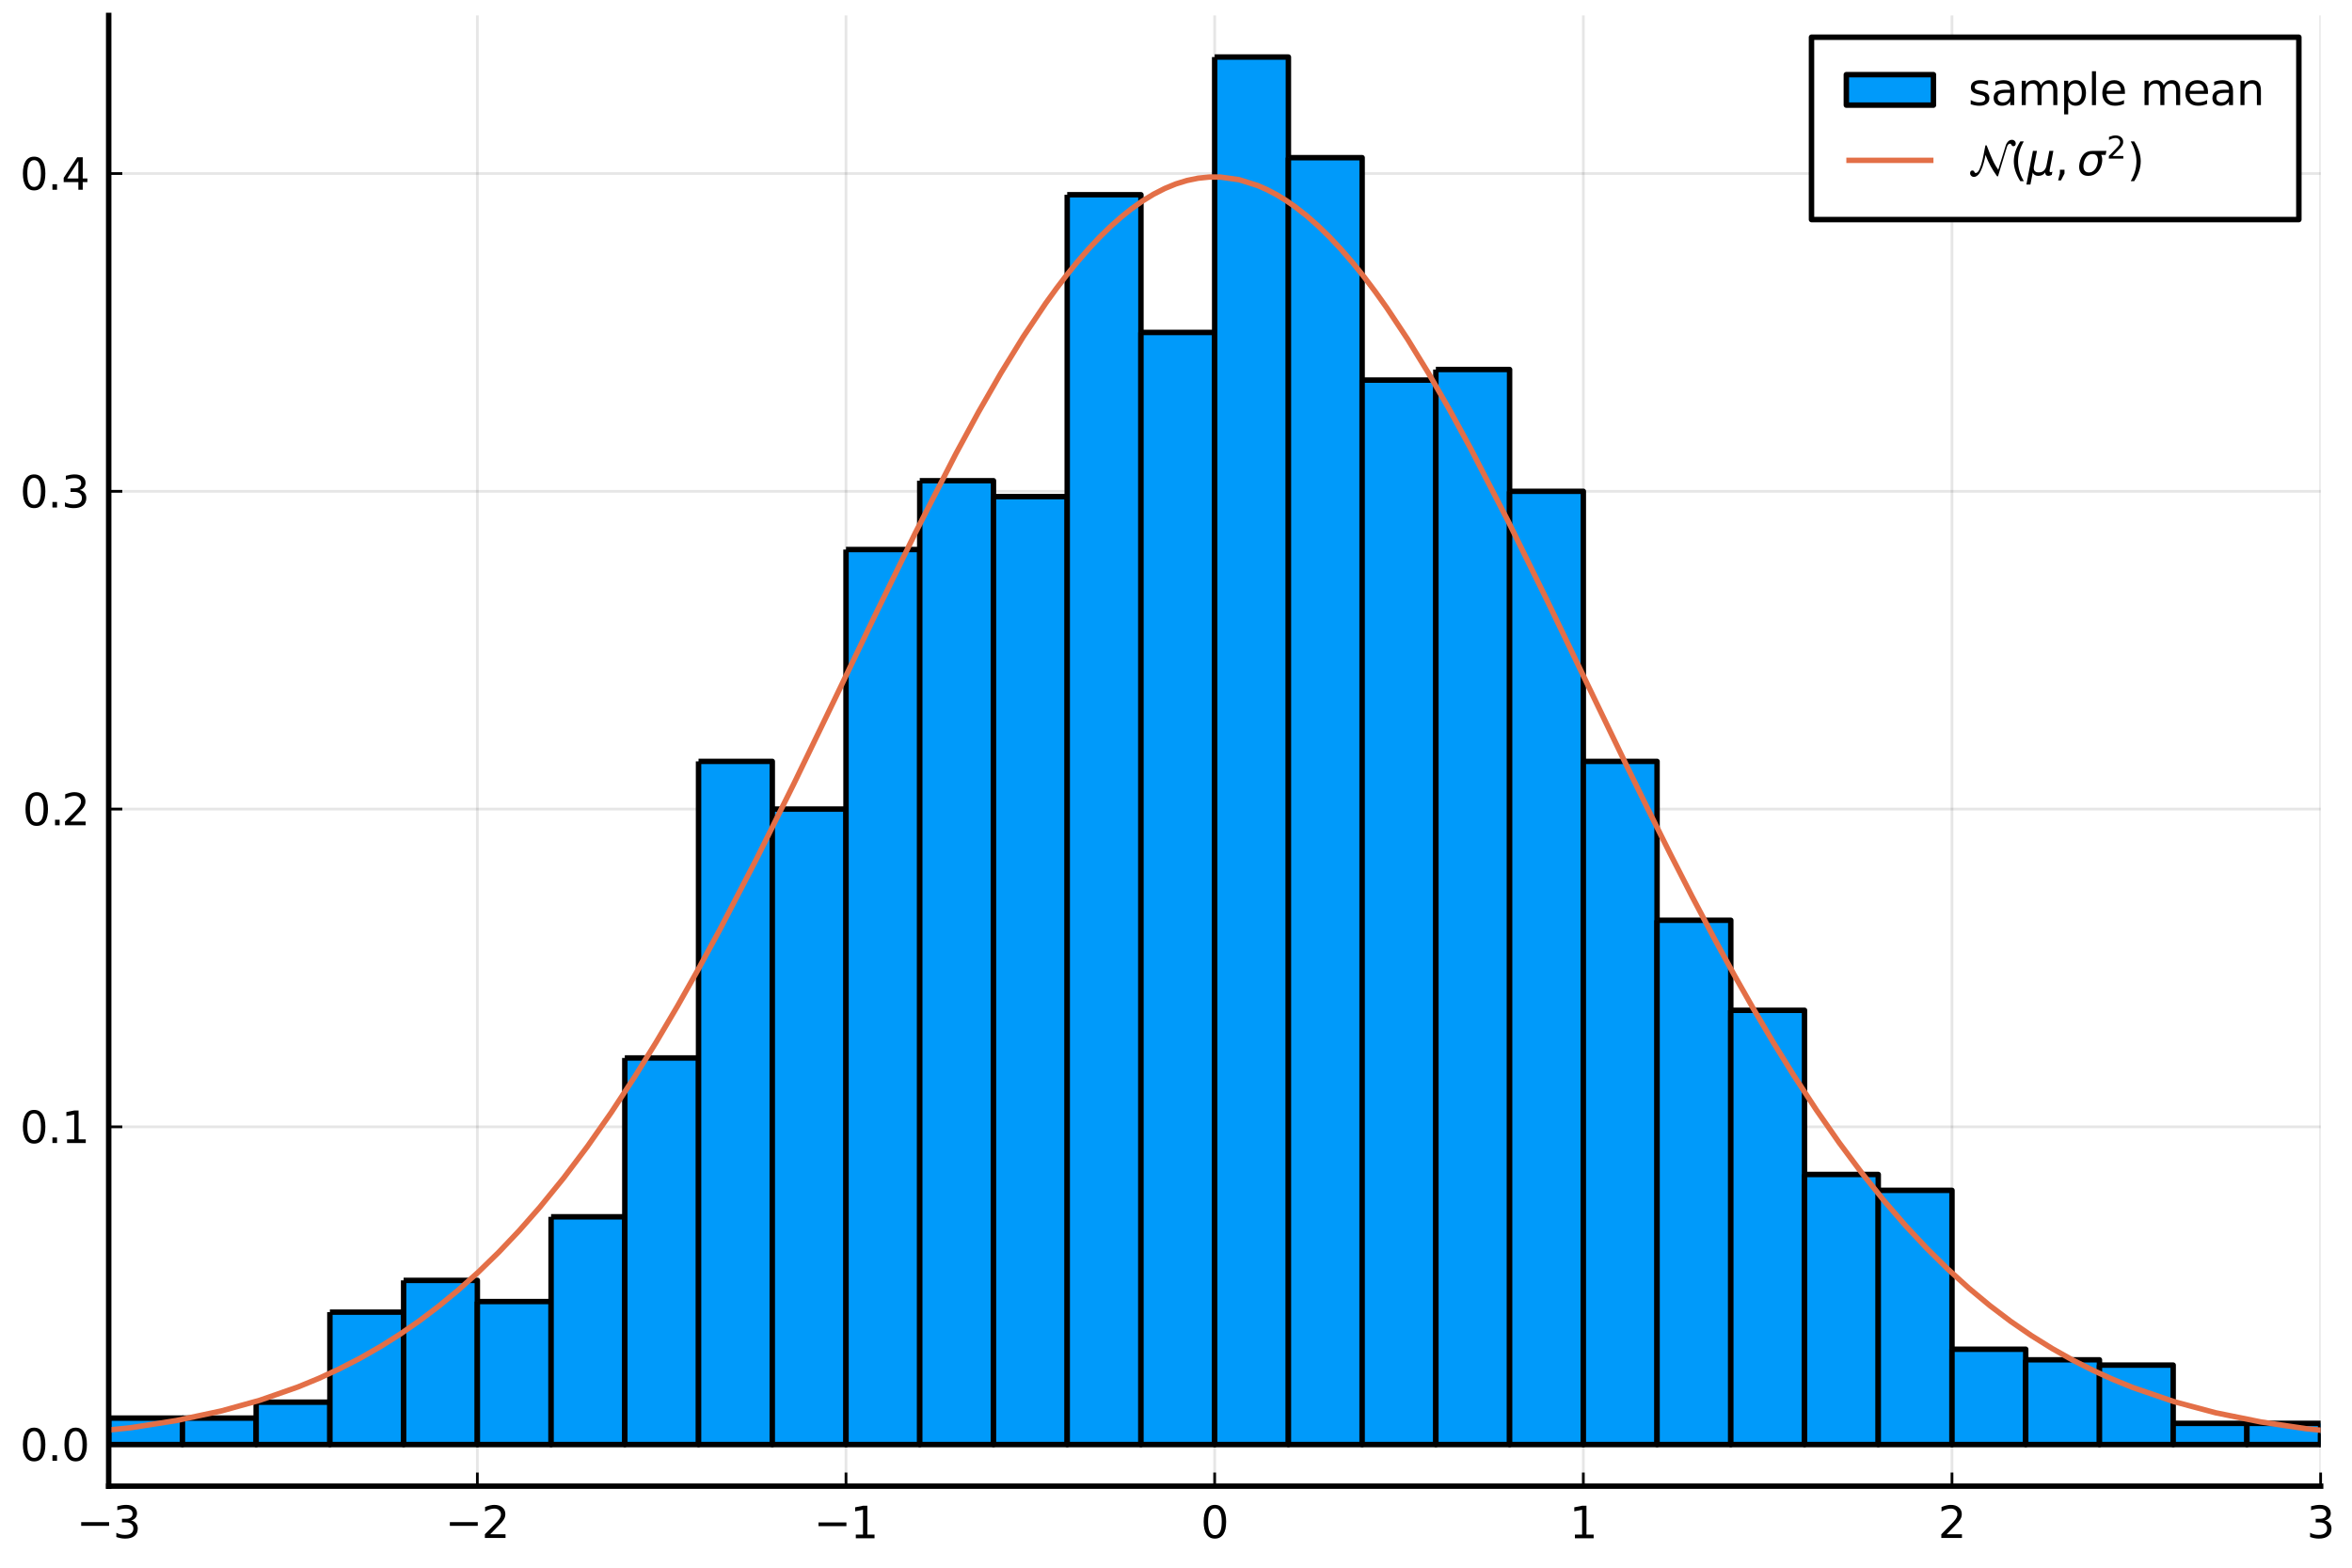 <?xml version="1.0" encoding="utf-8" standalone="no"?>
<!DOCTYPE svg PUBLIC "-//W3C//DTD SVG 1.1//EN"
  "http://www.w3.org/Graphics/SVG/1.1/DTD/svg11.dtd">
<svg xmlns:xlink="http://www.w3.org/1999/xlink" width="432pt" height="288pt" viewBox="0 0 432 288" xmlns="http://www.w3.org/2000/svg" version="1.1">
 <defs>
  <style type="text/css">*{stroke-linejoin: round; stroke-linecap: butt}</style>
 </defs>
 <g id="figure_1">
  <g id="patch_1">
   <path d="M 0 288 
L 432 288 
L 432 0 
L 0 0 
z
" style="fill: #ffffff"/>
  </g>
  <g id="axes_1">
   <g id="patch_2">
    <path d="M 19.964 273.025 
L 426.24 273.025 
L 426.24 2.835 
L 19.964 2.835 
z
" style="fill: #ffffff"/>
   </g>
   <g id="matplotlib.axis_1">
    <g id="xtick_1">
     <g id="line2d_1">
      <path d="M 19.964 273.025 
L 19.964 2.835 
" clip-path="url(#p5222144116)" style="fill: none; stroke: #000000; stroke-opacity: 0.1; stroke-width: 0.5; stroke-linecap: square"/>
     </g>
     <g id="line2d_2">
      <defs>
       <path id="m169a2bcaa0" d="M 0 0 
L 0 -2.5 
" style="stroke: #000000; stroke-width: 0.5"/>
      </defs>
      <g>
       <use xlink:href="#m169a2bcaa0" x="19.964" y="273.025" style="stroke: #000000; stroke-width: 0.5"/>
      </g>
     </g>
     <g id="text_1">
      <!-- $-3$ -->
      <g transform="translate(14.044 282.604) scale(0.08 -0.08)">
       <defs>
        <path id="DejaVuSans-2212" d="M 678 2272 
L 4684 2272 
L 4684 1741 
L 678 1741 
L 678 2272 
z
" transform="scale(0.016)"/>
        <path id="DejaVuSans-33" d="M 2597 2516 
Q 3050 2419 3304 2112 
Q 3559 1806 3559 1356 
Q 3559 666 3084 287 
Q 2609 -91 1734 -91 
Q 1441 -91 1130 -33 
Q 819 25 488 141 
L 488 750 
Q 750 597 1062 519 
Q 1375 441 1716 441 
Q 2309 441 2620 675 
Q 2931 909 2931 1356 
Q 2931 1769 2642 2001 
Q 2353 2234 1838 2234 
L 1294 2234 
L 1294 2753 
L 1863 2753 
Q 2328 2753 2575 2939 
Q 2822 3125 2822 3475 
Q 2822 3834 2567 4026 
Q 2313 4219 1838 4219 
Q 1578 4219 1281 4162 
Q 984 4106 628 3988 
L 628 4550 
Q 988 4650 1302 4700 
Q 1616 4750 1894 4750 
Q 2613 4750 3031 4423 
Q 3450 4097 3450 3541 
Q 3450 3153 3228 2886 
Q 3006 2619 2597 2516 
z
" transform="scale(0.016)"/>
       </defs>
       <use xlink:href="#DejaVuSans-2212" transform="translate(0 0.781)"/>
       <use xlink:href="#DejaVuSans-33" transform="translate(83.789 0.781)"/>
      </g>
     </g>
    </g>
    <g id="xtick_2">
     <g id="line2d_3">
      <path d="M 87.677 273.025 
L 87.677 2.835 
" clip-path="url(#p5222144116)" style="fill: none; stroke: #000000; stroke-opacity: 0.1; stroke-width: 0.5; stroke-linecap: square"/>
     </g>
     <g id="line2d_4">
      <g>
       <use xlink:href="#m169a2bcaa0" x="87.677" y="273.025" style="stroke: #000000; stroke-width: 0.5"/>
      </g>
     </g>
     <g id="text_2">
      <!-- $-2$ -->
      <g transform="translate(81.757 282.604) scale(0.08 -0.08)">
       <defs>
        <path id="DejaVuSans-32" d="M 1228 531 
L 3431 531 
L 3431 0 
L 469 0 
L 469 531 
Q 828 903 1448 1529 
Q 2069 2156 2228 2338 
Q 2531 2678 2651 2914 
Q 2772 3150 2772 3378 
Q 2772 3750 2511 3984 
Q 2250 4219 1831 4219 
Q 1534 4219 1204 4116 
Q 875 4013 500 3803 
L 500 4441 
Q 881 4594 1212 4672 
Q 1544 4750 1819 4750 
Q 2544 4750 2975 4387 
Q 3406 4025 3406 3419 
Q 3406 3131 3298 2873 
Q 3191 2616 2906 2266 
Q 2828 2175 2409 1742 
Q 1991 1309 1228 531 
z
" transform="scale(0.016)"/>
       </defs>
       <use xlink:href="#DejaVuSans-2212" transform="translate(0 0.781)"/>
       <use xlink:href="#DejaVuSans-32" transform="translate(83.789 0.781)"/>
      </g>
     </g>
    </g>
    <g id="xtick_3">
     <g id="line2d_5">
      <path d="M 155.389 273.025 
L 155.389 2.835 
" clip-path="url(#p5222144116)" style="fill: none; stroke: #000000; stroke-opacity: 0.1; stroke-width: 0.5; stroke-linecap: square"/>
     </g>
     <g id="line2d_6">
      <g>
       <use xlink:href="#m169a2bcaa0" x="155.389" y="273.025" style="stroke: #000000; stroke-width: 0.5"/>
      </g>
     </g>
     <g id="text_3">
      <!-- $-1$ -->
      <g transform="translate(149.469 282.604) scale(0.08 -0.08)">
       <defs>
        <path id="DejaVuSans-31" d="M 794 531 
L 1825 531 
L 1825 4091 
L 703 3866 
L 703 4441 
L 1819 4666 
L 2450 4666 
L 2450 531 
L 3481 531 
L 3481 0 
L 794 0 
L 794 531 
z
" transform="scale(0.016)"/>
       </defs>
       <use xlink:href="#DejaVuSans-2212" transform="translate(0 0.094)"/>
       <use xlink:href="#DejaVuSans-31" transform="translate(83.789 0.094)"/>
      </g>
     </g>
    </g>
    <g id="xtick_4">
     <g id="line2d_7">
      <path d="M 223.102 273.025 
L 223.102 2.835 
" clip-path="url(#p5222144116)" style="fill: none; stroke: #000000; stroke-opacity: 0.1; stroke-width: 0.5; stroke-linecap: square"/>
     </g>
     <g id="line2d_8">
      <g>
       <use xlink:href="#m169a2bcaa0" x="223.102" y="273.025" style="stroke: #000000; stroke-width: 0.5"/>
      </g>
     </g>
     <g id="text_4">
      <!-- $0$ -->
      <g transform="translate(220.542 282.604) scale(0.08 -0.08)">
       <defs>
        <path id="DejaVuSans-30" d="M 2034 4250 
Q 1547 4250 1301 3770 
Q 1056 3291 1056 2328 
Q 1056 1369 1301 889 
Q 1547 409 2034 409 
Q 2525 409 2770 889 
Q 3016 1369 3016 2328 
Q 3016 3291 2770 3770 
Q 2525 4250 2034 4250 
z
M 2034 4750 
Q 2819 4750 3233 4129 
Q 3647 3509 3647 2328 
Q 3647 1150 3233 529 
Q 2819 -91 2034 -91 
Q 1250 -91 836 529 
Q 422 1150 422 2328 
Q 422 3509 836 4129 
Q 1250 4750 2034 4750 
z
" transform="scale(0.016)"/>
       </defs>
       <use xlink:href="#DejaVuSans-30" transform="translate(0 0.781)"/>
      </g>
     </g>
    </g>
    <g id="xtick_5">
     <g id="line2d_9">
      <path d="M 290.815 273.025 
L 290.815 2.835 
" clip-path="url(#p5222144116)" style="fill: none; stroke: #000000; stroke-opacity: 0.1; stroke-width: 0.5; stroke-linecap: square"/>
     </g>
     <g id="line2d_10">
      <g>
       <use xlink:href="#m169a2bcaa0" x="290.815" y="273.025" style="stroke: #000000; stroke-width: 0.5"/>
      </g>
     </g>
     <g id="text_5">
      <!-- $1$ -->
      <g transform="translate(288.255 282.604) scale(0.08 -0.08)">
       <use xlink:href="#DejaVuSans-31" transform="translate(0 0.094)"/>
      </g>
     </g>
    </g>
    <g id="xtick_6">
     <g id="line2d_11">
      <path d="M 358.528 273.025 
L 358.528 2.835 
" clip-path="url(#p5222144116)" style="fill: none; stroke: #000000; stroke-opacity: 0.1; stroke-width: 0.5; stroke-linecap: square"/>
     </g>
     <g id="line2d_12">
      <g>
       <use xlink:href="#m169a2bcaa0" x="358.528" y="273.025" style="stroke: #000000; stroke-width: 0.5"/>
      </g>
     </g>
     <g id="text_6">
      <!-- $2$ -->
      <g transform="translate(355.968 282.604) scale(0.08 -0.08)">
       <use xlink:href="#DejaVuSans-32" transform="translate(0 0.781)"/>
      </g>
     </g>
    </g>
    <g id="xtick_7">
     <g id="line2d_13">
      <path d="M 426.24 273.025 
L 426.24 2.835 
" clip-path="url(#p5222144116)" style="fill: none; stroke: #000000; stroke-opacity: 0.1; stroke-width: 0.5; stroke-linecap: square"/>
     </g>
     <g id="line2d_14">
      <g>
       <use xlink:href="#m169a2bcaa0" x="426.24" y="273.025" style="stroke: #000000; stroke-width: 0.5"/>
      </g>
     </g>
     <g id="text_7">
      <!-- $3$ -->
      <g transform="translate(423.68 282.604) scale(0.08 -0.08)">
       <use xlink:href="#DejaVuSans-33" transform="translate(0 0.781)"/>
      </g>
     </g>
    </g>
   </g>
   <g id="matplotlib.axis_2">
    <g id="ytick_1">
     <g id="line2d_15">
      <path d="M 19.964 265.378 
L 426.24 265.378 
" clip-path="url(#p5222144116)" style="fill: none; stroke: #000000; stroke-opacity: 0.1; stroke-width: 0.5; stroke-linecap: square"/>
     </g>
     <g id="line2d_16">
      <defs>
       <path id="m016c977666" d="M 0 0 
L 2.5 0 
" style="stroke: #000000; stroke-width: 0.5"/>
      </defs>
      <g>
       <use xlink:href="#m016c977666" x="19.964" y="265.378" style="stroke: #000000; stroke-width: 0.5"/>
      </g>
     </g>
     <g id="text_8">
      <!-- $0.0$ -->
      <g transform="translate(3.664 268.418) scale(0.08 -0.08)">
       <defs>
        <path id="DejaVuSans-2e" d="M 684 794 
L 1344 794 
L 1344 0 
L 684 0 
L 684 794 
z
" transform="scale(0.016)"/>
       </defs>
       <use xlink:href="#DejaVuSans-30" transform="translate(0 0.781)"/>
       <use xlink:href="#DejaVuSans-2e" transform="translate(63.623 0.781)"/>
       <use xlink:href="#DejaVuSans-30" transform="translate(95.41 0.781)"/>
      </g>
     </g>
    </g>
    <g id="ytick_2">
     <g id="line2d_17">
      <path d="M 19.964 207.005 
L 426.24 207.005 
" clip-path="url(#p5222144116)" style="fill: none; stroke: #000000; stroke-opacity: 0.1; stroke-width: 0.5; stroke-linecap: square"/>
     </g>
     <g id="line2d_18">
      <g>
       <use xlink:href="#m016c977666" x="19.964" y="207.005" style="stroke: #000000; stroke-width: 0.5"/>
      </g>
     </g>
     <g id="text_9">
      <!-- $0.1$ -->
      <g transform="translate(3.664 210.044) scale(0.08 -0.08)">
       <use xlink:href="#DejaVuSans-30" transform="translate(0 0.781)"/>
       <use xlink:href="#DejaVuSans-2e" transform="translate(63.623 0.781)"/>
       <use xlink:href="#DejaVuSans-31" transform="translate(95.41 0.781)"/>
      </g>
     </g>
    </g>
    <g id="ytick_3">
     <g id="line2d_19">
      <path d="M 19.964 148.632 
L 426.24 148.632 
" clip-path="url(#p5222144116)" style="fill: none; stroke: #000000; stroke-opacity: 0.1; stroke-width: 0.5; stroke-linecap: square"/>
     </g>
     <g id="line2d_20">
      <g>
       <use xlink:href="#m016c977666" x="19.964" y="148.632" style="stroke: #000000; stroke-width: 0.5"/>
      </g>
     </g>
     <g id="text_10">
      <!-- $0.2$ -->
      <g transform="translate(4.144 151.671) scale(0.08 -0.08)">
       <use xlink:href="#DejaVuSans-30" transform="translate(0 0.781)"/>
       <use xlink:href="#DejaVuSans-2e" transform="translate(63.623 0.781)"/>
       <use xlink:href="#DejaVuSans-32" transform="translate(89.91 0.781)"/>
      </g>
     </g>
    </g>
    <g id="ytick_4">
     <g id="line2d_21">
      <path d="M 19.964 90.258 
L 426.24 90.258 
" clip-path="url(#p5222144116)" style="fill: none; stroke: #000000; stroke-opacity: 0.1; stroke-width: 0.5; stroke-linecap: square"/>
     </g>
     <g id="line2d_22">
      <g>
       <use xlink:href="#m016c977666" x="19.964" y="90.258" style="stroke: #000000; stroke-width: 0.5"/>
      </g>
     </g>
     <g id="text_11">
      <!-- $0.3$ -->
      <g transform="translate(3.664 93.298) scale(0.08 -0.08)">
       <use xlink:href="#DejaVuSans-30" transform="translate(0 0.781)"/>
       <use xlink:href="#DejaVuSans-2e" transform="translate(63.623 0.781)"/>
       <use xlink:href="#DejaVuSans-33" transform="translate(95.41 0.781)"/>
      </g>
     </g>
    </g>
    <g id="ytick_5">
     <g id="line2d_23">
      <path d="M 19.964 31.885 
L 426.24 31.885 
" clip-path="url(#p5222144116)" style="fill: none; stroke: #000000; stroke-opacity: 0.1; stroke-width: 0.5; stroke-linecap: square"/>
     </g>
     <g id="line2d_24">
      <g>
       <use xlink:href="#m016c977666" x="19.964" y="31.885" style="stroke: #000000; stroke-width: 0.5"/>
      </g>
     </g>
     <g id="text_12">
      <!-- $0.4$ -->
      <g transform="translate(3.664 34.924) scale(0.08 -0.08)">
       <defs>
        <path id="DejaVuSans-34" d="M 2419 4116 
L 825 1625 
L 2419 1625 
L 2419 4116 
z
M 2253 4666 
L 3047 4666 
L 3047 1625 
L 3713 1625 
L 3713 1100 
L 3047 1100 
L 3047 0 
L 2419 0 
L 2419 1100 
L 313 1100 
L 313 1709 
L 2253 4666 
z
" transform="scale(0.016)"/>
       </defs>
       <use xlink:href="#DejaVuSans-30" transform="translate(0 0.781)"/>
       <use xlink:href="#DejaVuSans-2e" transform="translate(63.623 0.781)"/>
       <use xlink:href="#DejaVuSans-34" transform="translate(95.41 0.781)"/>
      </g>
     </g>
    </g>
   </g>
   <g id="patch_3">
    <path d="M 6.421 264.406 
L 6.421 265.378 
L 19.964 265.378 
L 19.964 264.406 
L 6.421 264.406 
" clip-path="url(#p5222144116)" style="fill: #009afa; stroke: #000000; stroke-linejoin: miter"/>
   </g>
   <g id="patch_4">
    <path d="M 19.964 260.514 
L 19.964 265.378 
L 33.506 265.378 
L 33.506 260.514 
L 19.964 260.514 
" clip-path="url(#p5222144116)" style="fill: #009afa; stroke: #000000; stroke-linejoin: miter"/>
   </g>
   <g id="patch_5">
    <path d="M 33.506 260.514 
L 33.506 265.378 
L 47.049 265.378 
L 47.049 260.514 
L 33.506 260.514 
" clip-path="url(#p5222144116)" style="fill: #009afa; stroke: #000000; stroke-linejoin: miter"/>
   </g>
   <g id="patch_6">
    <path d="M 47.049 257.595 
L 47.049 265.378 
L 60.592 265.378 
L 60.592 257.595 
L 47.049 257.595 
" clip-path="url(#p5222144116)" style="fill: #009afa; stroke: #000000; stroke-linejoin: miter"/>
   </g>
   <g id="patch_7">
    <path d="M 60.592 241.056 
L 60.592 265.378 
L 74.134 265.378 
L 74.134 241.056 
L 60.592 241.056 
" clip-path="url(#p5222144116)" style="fill: #009afa; stroke: #000000; stroke-linejoin: miter"/>
   </g>
   <g id="patch_8">
    <path d="M 74.134 235.219 
L 74.134 265.378 
L 87.677 265.378 
L 87.677 235.219 
L 74.134 235.219 
" clip-path="url(#p5222144116)" style="fill: #009afa; stroke: #000000; stroke-linejoin: miter"/>
   </g>
   <g id="patch_9">
    <path d="M 87.677 239.11 
L 87.677 265.378 
L 101.219 265.378 
L 101.219 239.11 
L 87.677 239.11 
" clip-path="url(#p5222144116)" style="fill: #009afa; stroke: #000000; stroke-linejoin: miter"/>
   </g>
   <g id="patch_10">
    <path d="M 101.219 223.544 
L 101.219 265.378 
L 114.762 265.378 
L 114.762 223.544 
L 101.219 223.544 
" clip-path="url(#p5222144116)" style="fill: #009afa; stroke: #000000; stroke-linejoin: miter"/>
   </g>
   <g id="patch_11">
    <path d="M 114.762 194.358 
L 114.762 265.378 
L 128.304 265.378 
L 128.304 194.358 
L 114.762 194.358 
" clip-path="url(#p5222144116)" style="fill: #009afa; stroke: #000000; stroke-linejoin: miter"/>
   </g>
   <g id="patch_12">
    <path d="M 128.304 139.876 
L 128.304 265.378 
L 141.847 265.378 
L 141.847 139.876 
L 128.304 139.876 
" clip-path="url(#p5222144116)" style="fill: #009afa; stroke: #000000; stroke-linejoin: miter"/>
   </g>
   <g id="patch_13">
    <path d="M 141.847 148.632 
L 141.847 265.378 
L 155.389 265.378 
L 155.389 148.632 
L 141.847 148.632 
" clip-path="url(#p5222144116)" style="fill: #009afa; stroke: #000000; stroke-linejoin: miter"/>
   </g>
   <g id="patch_14">
    <path d="M 155.389 100.96 
L 155.389 265.378 
L 168.932 265.378 
L 168.932 100.96 
L 155.389 100.96 
" clip-path="url(#p5222144116)" style="fill: #009afa; stroke: #000000; stroke-linejoin: miter"/>
   </g>
   <g id="patch_15">
    <path d="M 168.932 88.313 
L 168.932 265.378 
L 182.474 265.378 
L 182.474 88.313 
L 168.932 88.313 
" clip-path="url(#p5222144116)" style="fill: #009afa; stroke: #000000; stroke-linejoin: miter"/>
   </g>
   <g id="patch_16">
    <path d="M 182.474 91.231 
L 182.474 265.378 
L 196.017 265.378 
L 196.017 91.231 
L 182.474 91.231 
" clip-path="url(#p5222144116)" style="fill: #009afa; stroke: #000000; stroke-linejoin: miter"/>
   </g>
   <g id="patch_17">
    <path d="M 196.017 35.777 
L 196.017 265.378 
L 209.56 265.378 
L 209.56 35.777 
L 196.017 35.777 
" clip-path="url(#p5222144116)" style="fill: #009afa; stroke: #000000; stroke-linejoin: miter"/>
   </g>
   <g id="patch_18">
    <path d="M 209.56 61.072 
L 209.56 265.378 
L 223.102 265.378 
L 223.102 61.072 
L 209.56 61.072 
" clip-path="url(#p5222144116)" style="fill: #009afa; stroke: #000000; stroke-linejoin: miter"/>
   </g>
   <g id="patch_19">
    <path d="M 223.102 10.482 
L 223.102 265.378 
L 236.645 265.378 
L 236.645 10.482 
L 223.102 10.482 
" clip-path="url(#p5222144116)" style="fill: #009afa; stroke: #000000; stroke-linejoin: miter"/>
   </g>
   <g id="patch_20">
    <path d="M 236.645 28.966 
L 236.645 265.378 
L 250.187 265.378 
L 250.187 28.966 
L 236.645 28.966 
" clip-path="url(#p5222144116)" style="fill: #009afa; stroke: #000000; stroke-linejoin: miter"/>
   </g>
   <g id="patch_21">
    <path d="M 250.187 69.828 
L 250.187 265.378 
L 263.73 265.378 
L 263.73 69.828 
L 250.187 69.828 
" clip-path="url(#p5222144116)" style="fill: #009afa; stroke: #000000; stroke-linejoin: miter"/>
   </g>
   <g id="patch_22">
    <path d="M 263.73 67.882 
L 263.73 265.378 
L 277.272 265.378 
L 277.272 67.882 
L 263.73 67.882 
" clip-path="url(#p5222144116)" style="fill: #009afa; stroke: #000000; stroke-linejoin: miter"/>
   </g>
   <g id="patch_23">
    <path d="M 277.272 90.258 
L 277.272 265.378 
L 290.815 265.378 
L 290.815 90.258 
L 277.272 90.258 
" clip-path="url(#p5222144116)" style="fill: #009afa; stroke: #000000; stroke-linejoin: miter"/>
   </g>
   <g id="patch_24">
    <path d="M 290.815 139.876 
L 290.815 265.378 
L 304.357 265.378 
L 304.357 139.876 
L 290.815 139.876 
" clip-path="url(#p5222144116)" style="fill: #009afa; stroke: #000000; stroke-linejoin: miter"/>
   </g>
   <g id="patch_25">
    <path d="M 304.357 169.062 
L 304.357 265.378 
L 317.9 265.378 
L 317.9 169.062 
L 304.357 169.062 
" clip-path="url(#p5222144116)" style="fill: #009afa; stroke: #000000; stroke-linejoin: miter"/>
   </g>
   <g id="patch_26">
    <path d="M 317.9 185.602 
L 317.9 265.378 
L 331.443 265.378 
L 331.443 185.602 
L 317.9 185.602 
" clip-path="url(#p5222144116)" style="fill: #009afa; stroke: #000000; stroke-linejoin: miter"/>
   </g>
   <g id="patch_27">
    <path d="M 331.443 215.761 
L 331.443 265.378 
L 344.985 265.378 
L 344.985 215.761 
L 331.443 215.761 
" clip-path="url(#p5222144116)" style="fill: #009afa; stroke: #000000; stroke-linejoin: miter"/>
   </g>
   <g id="patch_28">
    <path d="M 344.985 218.68 
L 344.985 265.378 
L 358.528 265.378 
L 358.528 218.68 
L 344.985 218.68 
" clip-path="url(#p5222144116)" style="fill: #009afa; stroke: #000000; stroke-linejoin: miter"/>
   </g>
   <g id="patch_29">
    <path d="M 358.528 247.866 
L 358.528 265.378 
L 372.07 265.378 
L 372.07 247.866 
L 358.528 247.866 
" clip-path="url(#p5222144116)" style="fill: #009afa; stroke: #000000; stroke-linejoin: miter"/>
   </g>
   <g id="patch_30">
    <path d="M 372.07 249.812 
L 372.07 265.378 
L 385.613 265.378 
L 385.613 249.812 
L 372.07 249.812 
" clip-path="url(#p5222144116)" style="fill: #009afa; stroke: #000000; stroke-linejoin: miter"/>
   </g>
   <g id="patch_31">
    <path d="M 385.613 250.785 
L 385.613 265.378 
L 399.155 265.378 
L 399.155 250.785 
L 385.613 250.785 
" clip-path="url(#p5222144116)" style="fill: #009afa; stroke: #000000; stroke-linejoin: miter"/>
   </g>
   <g id="patch_32">
    <path d="M 399.155 261.487 
L 399.155 265.378 
L 412.698 265.378 
L 412.698 261.487 
L 399.155 261.487 
" clip-path="url(#p5222144116)" style="fill: #009afa; stroke: #000000; stroke-linejoin: miter"/>
   </g>
   <g id="patch_33">
    <path d="M 412.698 261.487 
L 412.698 265.378 
L 426.24 265.378 
L 426.24 261.487 
L 412.698 261.487 
" clip-path="url(#p5222144116)" style="fill: #009afa; stroke: #000000; stroke-linejoin: miter"/>
   </g>
   <g id="patch_34">
    <path d="M 426.24 263.433 
L 426.24 265.378 
L 439.783 265.378 
L 439.783 263.433 
L 426.24 263.433 
" clip-path="url(#p5222144116)" style="fill: #009afa; stroke: #000000; stroke-linejoin: miter"/>
   </g>
   <g id="PathCollection_1">
    <defs>
     <path id="md65b032cb6" d="M 0 0 
C 0 0 0 0 0 0 
C 0 0 0 0 0 0 
C 0 0 0 0 0 0 
C 0 0 0 0 0 0 
C 0 0 0 0 0 0 
C 0 0 0 0 0 0 
C 0 0 0 0 0 0 
C 0 0 0 0 0 0 
z
" style="stroke: #000000; stroke-opacity: 0"/>
    </defs>
    <g clip-path="url(#p5222144116)">
     <use xlink:href="#md65b032cb6" x="13.193" y="264.406" style="fill: #009afa; fill-opacity: 0; stroke: #000000; stroke-opacity: 0"/>
     <use xlink:href="#md65b032cb6" x="26.735" y="260.514" style="fill: #009afa; fill-opacity: 0; stroke: #000000; stroke-opacity: 0"/>
     <use xlink:href="#md65b032cb6" x="40.278" y="260.514" style="fill: #009afa; fill-opacity: 0; stroke: #000000; stroke-opacity: 0"/>
     <use xlink:href="#md65b032cb6" x="53.82" y="257.595" style="fill: #009afa; fill-opacity: 0; stroke: #000000; stroke-opacity: 0"/>
     <use xlink:href="#md65b032cb6" x="67.363" y="241.056" style="fill: #009afa; fill-opacity: 0; stroke: #000000; stroke-opacity: 0"/>
     <use xlink:href="#md65b032cb6" x="80.905" y="235.219" style="fill: #009afa; fill-opacity: 0; stroke: #000000; stroke-opacity: 0"/>
     <use xlink:href="#md65b032cb6" x="94.448" y="239.11" style="fill: #009afa; fill-opacity: 0; stroke: #000000; stroke-opacity: 0"/>
     <use xlink:href="#md65b032cb6" x="107.99" y="223.544" style="fill: #009afa; fill-opacity: 0; stroke: #000000; stroke-opacity: 0"/>
     <use xlink:href="#md65b032cb6" x="121.533" y="194.358" style="fill: #009afa; fill-opacity: 0; stroke: #000000; stroke-opacity: 0"/>
     <use xlink:href="#md65b032cb6" x="135.076" y="139.876" style="fill: #009afa; fill-opacity: 0; stroke: #000000; stroke-opacity: 0"/>
     <use xlink:href="#md65b032cb6" x="148.618" y="148.632" style="fill: #009afa; fill-opacity: 0; stroke: #000000; stroke-opacity: 0"/>
     <use xlink:href="#md65b032cb6" x="162.161" y="100.96" style="fill: #009afa; fill-opacity: 0; stroke: #000000; stroke-opacity: 0"/>
     <use xlink:href="#md65b032cb6" x="175.703" y="88.313" style="fill: #009afa; fill-opacity: 0; stroke: #000000; stroke-opacity: 0"/>
     <use xlink:href="#md65b032cb6" x="189.246" y="91.231" style="fill: #009afa; fill-opacity: 0; stroke: #000000; stroke-opacity: 0"/>
     <use xlink:href="#md65b032cb6" x="202.788" y="35.777" style="fill: #009afa; fill-opacity: 0; stroke: #000000; stroke-opacity: 0"/>
     <use xlink:href="#md65b032cb6" x="216.331" y="61.072" style="fill: #009afa; fill-opacity: 0; stroke: #000000; stroke-opacity: 0"/>
     <use xlink:href="#md65b032cb6" x="229.873" y="10.482" style="fill: #009afa; fill-opacity: 0; stroke: #000000; stroke-opacity: 0"/>
     <use xlink:href="#md65b032cb6" x="243.416" y="28.966" style="fill: #009afa; fill-opacity: 0; stroke: #000000; stroke-opacity: 0"/>
     <use xlink:href="#md65b032cb6" x="256.958" y="69.828" style="fill: #009afa; fill-opacity: 0; stroke: #000000; stroke-opacity: 0"/>
     <use xlink:href="#md65b032cb6" x="270.501" y="67.882" style="fill: #009afa; fill-opacity: 0; stroke: #000000; stroke-opacity: 0"/>
     <use xlink:href="#md65b032cb6" x="284.044" y="90.258" style="fill: #009afa; fill-opacity: 0; stroke: #000000; stroke-opacity: 0"/>
     <use xlink:href="#md65b032cb6" x="297.586" y="139.876" style="fill: #009afa; fill-opacity: 0; stroke: #000000; stroke-opacity: 0"/>
     <use xlink:href="#md65b032cb6" x="311.129" y="169.062" style="fill: #009afa; fill-opacity: 0; stroke: #000000; stroke-opacity: 0"/>
     <use xlink:href="#md65b032cb6" x="324.671" y="185.602" style="fill: #009afa; fill-opacity: 0; stroke: #000000; stroke-opacity: 0"/>
     <use xlink:href="#md65b032cb6" x="338.214" y="215.761" style="fill: #009afa; fill-opacity: 0; stroke: #000000; stroke-opacity: 0"/>
     <use xlink:href="#md65b032cb6" x="351.756" y="218.68" style="fill: #009afa; fill-opacity: 0; stroke: #000000; stroke-opacity: 0"/>
     <use xlink:href="#md65b032cb6" x="365.299" y="247.866" style="fill: #009afa; fill-opacity: 0; stroke: #000000; stroke-opacity: 0"/>
     <use xlink:href="#md65b032cb6" x="378.841" y="249.812" style="fill: #009afa; fill-opacity: 0; stroke: #000000; stroke-opacity: 0"/>
     <use xlink:href="#md65b032cb6" x="392.384" y="250.785" style="fill: #009afa; fill-opacity: 0; stroke: #000000; stroke-opacity: 0"/>
     <use xlink:href="#md65b032cb6" x="405.927" y="261.487" style="fill: #009afa; fill-opacity: 0; stroke: #000000; stroke-opacity: 0"/>
     <use xlink:href="#md65b032cb6" x="419.469" y="261.487" style="fill: #009afa; fill-opacity: 0; stroke: #000000; stroke-opacity: 0"/>
     <use xlink:href="#md65b032cb6" x="433.012" y="263.433" style="fill: #009afa; fill-opacity: 0; stroke: #000000; stroke-opacity: 0"/>
    </g>
   </g>
   <g id="line2d_25">
    <path d="M -1 264.37 
L 10.238 263.714 
L 24.065 262.282 
L 32.374 260.97 
L 40.683 259.196 
L 47.708 257.247 
L 54.734 254.797 
L 58.55 253.224 
L 62.365 251.462 
L 66.181 249.496 
L 69.997 247.309 
L 73.515 245.084 
L 77.033 242.647 
L 80.55 239.985 
L 84.068 237.089 
L 87.84 233.71 
L 91.611 230.038 
L 95.382 226.062 
L 99.154 221.775 
L 103.524 216.41 
L 107.893 210.613 
L 112.263 204.384 
L 116.632 197.73 
L 120.516 191.468 
L 124.399 184.892 
L 128.282 178.018 
L 132.165 170.869 
L 138.975 157.746 
L 145.786 144.035 
L 153.211 128.674 
L 160.636 113.21 
L 168.105 97.931 
L 175.575 83.348 
L 179.704 75.74 
L 183.833 68.548 
L 187.962 61.841 
L 192.091 55.687 
L 194.056 52.972 
L 196.02 50.403 
L 197.984 47.986 
L 199.949 45.726 
L 201.913 43.63 
L 203.878 41.702 
L 205.842 39.947 
L 207.806 38.369 
L 209.849 36.921 
L 211.891 35.672 
L 213.934 34.627 
L 215.976 33.788 
L 218.019 33.158 
L 220.061 32.737 
L 222.104 32.528 
L 224.146 32.53 
L 227.585 33.012 
L 231.024 34.091 
L 232.743 34.851 
L 234.462 35.757 
L 236.182 36.807 
L 237.901 37.999 
L 240 39.642 
L 242.099 41.49 
L 244.199 43.535 
L 246.298 45.773 
L 248.397 48.197 
L 250.496 50.801 
L 252.595 53.577 
L 254.694 56.518 
L 258.54 62.308 
L 262.386 68.573 
L 266.232 75.259 
L 270.078 82.31 
L 277.182 96.095 
L 284.286 110.555 
L 291.482 125.523 
L 298.678 140.462 
L 302.71 148.702 
L 306.743 156.784 
L 310.775 164.664 
L 314.807 172.303 
L 318.461 178.989 
L 322.115 185.427 
L 325.769 191.601 
L 329.423 197.496 
L 333.607 203.89 
L 337.79 209.893 
L 341.974 215.501 
L 346.157 220.713 
L 350.031 225.19 
L 353.905 229.335 
L 357.778 233.159 
L 361.652 236.671 
L 365.471 239.84 
L 369.29 242.732 
L 373.109 245.36 
L 376.928 247.739 
L 380.635 249.826 
L 384.343 251.707 
L 388.051 253.396 
L 391.759 254.908 
L 399.361 257.512 
L 406.963 259.542 
L 415.292 261.231 
L 423.621 262.475 
L 433 263.421 
" clip-path="url(#p5222144116)" style="fill: none; stroke: #e36f47"/>
   </g>
   <g id="patch_35">
    <path d="M 19.964 273.025 
L 19.964 2.835 
" style="fill: none; stroke: #000000; stroke-linejoin: miter; stroke-linecap: square"/>
   </g>
   <g id="patch_36">
    <path d="M 19.964 273.025 
L 426.24 273.025 
" style="fill: none; stroke: #000000; stroke-linejoin: miter; stroke-linecap: square"/>
   </g>
   <g id="legend_1">
    <g id="patch_37">
     <path d="M 332.724 40.337 
L 422.24 40.337 
L 422.24 6.835 
L 332.724 6.835 
z
" style="fill: #ffffff; stroke: #000000; stroke-linejoin: miter"/>
    </g>
    <g id="patch_38">
     <path d="M 339.124 19.313 
L 355.124 19.313 
L 355.124 13.713 
L 339.124 13.713 
z
" style="fill: #009afa; stroke: #000000; stroke-linejoin: miter"/>
    </g>
    <g id="text_13">
     <!-- sample mean -->
     <g transform="translate(361.524 19.313) scale(0.08 -0.08)">
      <defs>
       <path id="DejaVuSans-73" d="M 2834 3397 
L 2834 2853 
Q 2591 2978 2328 3040 
Q 2066 3103 1784 3103 
Q 1356 3103 1142 2972 
Q 928 2841 928 2578 
Q 928 2378 1081 2264 
Q 1234 2150 1697 2047 
L 1894 2003 
Q 2506 1872 2764 1633 
Q 3022 1394 3022 966 
Q 3022 478 2636 193 
Q 2250 -91 1575 -91 
Q 1294 -91 989 -36 
Q 684 19 347 128 
L 347 722 
Q 666 556 975 473 
Q 1284 391 1588 391 
Q 1994 391 2212 530 
Q 2431 669 2431 922 
Q 2431 1156 2273 1281 
Q 2116 1406 1581 1522 
L 1381 1569 
Q 847 1681 609 1914 
Q 372 2147 372 2553 
Q 372 3047 722 3315 
Q 1072 3584 1716 3584 
Q 2034 3584 2315 3537 
Q 2597 3491 2834 3397 
z
" transform="scale(0.016)"/>
       <path id="DejaVuSans-61" d="M 2194 1759 
Q 1497 1759 1228 1600 
Q 959 1441 959 1056 
Q 959 750 1161 570 
Q 1363 391 1709 391 
Q 2188 391 2477 730 
Q 2766 1069 2766 1631 
L 2766 1759 
L 2194 1759 
z
M 3341 1997 
L 3341 0 
L 2766 0 
L 2766 531 
Q 2569 213 2275 61 
Q 1981 -91 1556 -91 
Q 1019 -91 701 211 
Q 384 513 384 1019 
Q 384 1609 779 1909 
Q 1175 2209 1959 2209 
L 2766 2209 
L 2766 2266 
Q 2766 2663 2505 2880 
Q 2244 3097 1772 3097 
Q 1472 3097 1187 3025 
Q 903 2953 641 2809 
L 641 3341 
Q 956 3463 1253 3523 
Q 1550 3584 1831 3584 
Q 2591 3584 2966 3190 
Q 3341 2797 3341 1997 
z
" transform="scale(0.016)"/>
       <path id="DejaVuSans-6d" d="M 3328 2828 
Q 3544 3216 3844 3400 
Q 4144 3584 4550 3584 
Q 5097 3584 5394 3201 
Q 5691 2819 5691 2113 
L 5691 0 
L 5113 0 
L 5113 2094 
Q 5113 2597 4934 2840 
Q 4756 3084 4391 3084 
Q 3944 3084 3684 2787 
Q 3425 2491 3425 1978 
L 3425 0 
L 2847 0 
L 2847 2094 
Q 2847 2600 2669 2842 
Q 2491 3084 2119 3084 
Q 1678 3084 1418 2786 
Q 1159 2488 1159 1978 
L 1159 0 
L 581 0 
L 581 3500 
L 1159 3500 
L 1159 2956 
Q 1356 3278 1631 3431 
Q 1906 3584 2284 3584 
Q 2666 3584 2933 3390 
Q 3200 3197 3328 2828 
z
" transform="scale(0.016)"/>
       <path id="DejaVuSans-70" d="M 1159 525 
L 1159 -1331 
L 581 -1331 
L 581 3500 
L 1159 3500 
L 1159 2969 
Q 1341 3281 1617 3432 
Q 1894 3584 2278 3584 
Q 2916 3584 3314 3078 
Q 3713 2572 3713 1747 
Q 3713 922 3314 415 
Q 2916 -91 2278 -91 
Q 1894 -91 1617 61 
Q 1341 213 1159 525 
z
M 3116 1747 
Q 3116 2381 2855 2742 
Q 2594 3103 2138 3103 
Q 1681 3103 1420 2742 
Q 1159 2381 1159 1747 
Q 1159 1113 1420 752 
Q 1681 391 2138 391 
Q 2594 391 2855 752 
Q 3116 1113 3116 1747 
z
" transform="scale(0.016)"/>
       <path id="DejaVuSans-6c" d="M 603 4863 
L 1178 4863 
L 1178 0 
L 603 0 
L 603 4863 
z
" transform="scale(0.016)"/>
       <path id="DejaVuSans-65" d="M 3597 1894 
L 3597 1613 
L 953 1613 
Q 991 1019 1311 708 
Q 1631 397 2203 397 
Q 2534 397 2845 478 
Q 3156 559 3463 722 
L 3463 178 
Q 3153 47 2828 -22 
Q 2503 -91 2169 -91 
Q 1331 -91 842 396 
Q 353 884 353 1716 
Q 353 2575 817 3079 
Q 1281 3584 2069 3584 
Q 2775 3584 3186 3129 
Q 3597 2675 3597 1894 
z
M 3022 2063 
Q 3016 2534 2758 2815 
Q 2500 3097 2075 3097 
Q 1594 3097 1305 2825 
Q 1016 2553 972 2059 
L 3022 2063 
z
" transform="scale(0.016)"/>
       <path id="DejaVuSans-20" transform="scale(0.016)"/>
       <path id="DejaVuSans-6e" d="M 3513 2113 
L 3513 0 
L 2938 0 
L 2938 2094 
Q 2938 2591 2744 2837 
Q 2550 3084 2163 3084 
Q 1697 3084 1428 2787 
Q 1159 2491 1159 1978 
L 1159 0 
L 581 0 
L 581 3500 
L 1159 3500 
L 1159 2956 
Q 1366 3272 1645 3428 
Q 1925 3584 2291 3584 
Q 2894 3584 3203 3211 
Q 3513 2838 3513 2113 
z
" transform="scale(0.016)"/>
      </defs>
      <use xlink:href="#DejaVuSans-73"/>
      <use xlink:href="#DejaVuSans-61" x="52.1"/>
      <use xlink:href="#DejaVuSans-6d" x="113.379"/>
      <use xlink:href="#DejaVuSans-70" x="210.791"/>
      <use xlink:href="#DejaVuSans-6c" x="274.268"/>
      <use xlink:href="#DejaVuSans-65" x="302.051"/>
      <use xlink:href="#DejaVuSans-20" x="363.574"/>
      <use xlink:href="#DejaVuSans-6d" x="395.361"/>
      <use xlink:href="#DejaVuSans-65" x="492.773"/>
      <use xlink:href="#DejaVuSans-61" x="554.297"/>
      <use xlink:href="#DejaVuSans-6e" x="615.576"/>
     </g>
    </g>
    <g id="line2d_26">
     <path d="M 339.124 29.457 
L 347.124 29.457 
L 355.124 29.457 
" style="fill: none; stroke: #e36f47; stroke-linejoin: miter"/>
    </g>
    <g id="text_14">
     <!-- $\mathcal{N}(μ,σ^2)$ -->
     <g transform="translate(361.524 32.257) scale(0.08 -0.08)">
      <defs>
       <path id="STIXNonUnicode-Italic-e23a" d="M 4294 800 
L 4301 800 
Q 5293 4070 5408 4378 
Q 5472 4538 5523 4614 
Q 5830 5088 6253 5088 
Q 6490 5088 6650 4931 
Q 6810 4774 6810 4550 
Q 6810 4378 6720 4272 
Q 6630 4166 6470 4166 
Q 6368 4166 6297 4224 
Q 6227 4282 6198 4349 
Q 6170 4416 6118 4473 
Q 6067 4531 6003 4531 
Q 5939 4531 5881 4508 
Q 5824 4486 5785 4457 
Q 5747 4429 5705 4371 
Q 5664 4314 5638 4275 
Q 5613 4237 5584 4163 
Q 5555 4090 5545 4058 
Q 5536 4026 5510 3952 
Q 5485 3878 5485 3866 
L 4262 -154 
L 4134 -154 
Q 3078 1280 2483 2893 
L 2470 2893 
Q 2406 2579 2358 2361 
Q 2310 2144 2214 1792 
Q 2118 1440 2028 1190 
Q 1939 941 1804 653 
Q 1670 365 1529 185 
Q 1389 6 1203 -115 
Q 1018 -237 813 -237 
Q 576 -237 416 -80 
Q 256 77 256 301 
Q 256 474 345 579 
Q 435 685 595 685 
Q 698 685 768 627 
Q 838 570 867 502 
Q 896 435 947 377 
Q 998 320 1062 320 
Q 1222 320 1369 480 
Q 1517 640 1638 928 
Q 1760 1216 1862 1542 
Q 1965 1869 2057 2288 
Q 2150 2707 2214 3033 
Q 2278 3360 2348 3741 
Q 2419 4122 2458 4294 
L 2630 4294 
Q 2682 4166 2874 3680 
Q 3066 3194 3142 3008 
Q 3219 2822 3392 2422 
Q 3565 2022 3683 1798 
Q 3802 1574 3968 1292 
Q 4134 1011 4294 800 
z
" transform="scale(0.016)"/>
       <path id="DejaVuSans-28" d="M 1984 4856 
Q 1566 4138 1362 3434 
Q 1159 2731 1159 2009 
Q 1159 1288 1364 580 
Q 1569 -128 1984 -844 
L 1484 -844 
Q 1016 -109 783 600 
Q 550 1309 550 2009 
Q 550 2706 781 3412 
Q 1013 4119 1484 4856 
L 1984 4856 
z
" transform="scale(0.016)"/>
       <path id="DejaVuSans-Oblique-3bc" d="M -84 -1331 
L 856 3500 
L 1434 3500 
L 1009 1322 
Q 997 1256 987 1175 
Q 978 1094 978 1013 
Q 978 722 1161 565 
Q 1344 409 1684 409 
Q 2147 409 2431 671 
Q 2716 934 2816 1459 
L 3213 3500 
L 3788 3500 
L 3266 809 
Q 3253 750 3248 706 
Q 3244 663 3244 628 
Q 3244 531 3283 486 
Q 3322 441 3406 441 
Q 3438 441 3492 456 
Q 3547 472 3647 513 
L 3559 50 
Q 3422 -19 3297 -55 
Q 3172 -91 3053 -91 
Q 2847 -91 2730 40 
Q 2613 172 2613 403 
Q 2438 153 2195 31 
Q 1953 -91 1625 -91 
Q 1334 -91 1117 43 
Q 900 178 831 397 
L 494 -1331 
L -84 -1331 
z
" transform="scale(0.016)"/>
       <path id="DejaVuSans-2c" d="M 750 794 
L 1409 794 
L 1409 256 
L 897 -744 
L 494 -744 
L 750 256 
L 750 794 
z
" transform="scale(0.016)"/>
       <path id="DejaVuSans-Oblique-3c3" d="M 2219 3044 
Q 1744 3044 1422 2700 
Q 1081 2341 969 1747 
Q 844 1119 1044 756 
Q 1241 397 1706 397 
Q 2166 397 2503 759 
Q 2844 1122 2966 1747 
Q 3075 2319 2881 2700 
Q 2700 3044 2219 3044 
z
M 2309 3503 
L 4219 3500 
L 4106 2925 
L 3463 2925 
Q 3706 2438 3575 1747 
Q 3406 888 2884 400 
Q 2359 -91 1609 -91 
Q 856 -91 525 400 
Q 194 888 363 1747 
Q 528 2609 1050 3097 
Q 1484 3503 2309 3503 
z
" transform="scale(0.016)"/>
       <path id="DejaVuSans-29" d="M 513 4856 
L 1013 4856 
Q 1481 4119 1714 3412 
Q 1947 2706 1947 2009 
Q 1947 1309 1714 600 
Q 1481 -109 1013 -844 
L 513 -844 
Q 928 -128 1133 580 
Q 1338 1288 1338 2009 
Q 1338 2731 1133 3434 
Q 928 4138 513 4856 
z
" transform="scale(0.016)"/>
      </defs>
      <use xlink:href="#STIXNonUnicode-Italic-e23a" transform="translate(0 0.766)"/>
      <use xlink:href="#DejaVuSans-28" transform="translate(95.7 0.766)"/>
      <use xlink:href="#DejaVuSans-Oblique-3bc" transform="translate(134.714 0.766)"/>
      <use xlink:href="#DejaVuSans-2c" transform="translate(198.337 0.766)"/>
      <use xlink:href="#DejaVuSans-Oblique-3c3" transform="translate(249.606 0.766)"/>
      <use xlink:href="#DejaVuSans-32" transform="translate(317.458 39.047) scale(0.7)"/>
      <use xlink:href="#DejaVuSans-29" transform="translate(364.728 0.766)"/>
     </g>
    </g>
   </g>
  </g>
 </g>
 <defs>
  <clipPath id="p5222144116">
   <rect x="19.964" y="2.835" width="406.276" height="270.191"/>
  </clipPath>
 </defs>
</svg>
